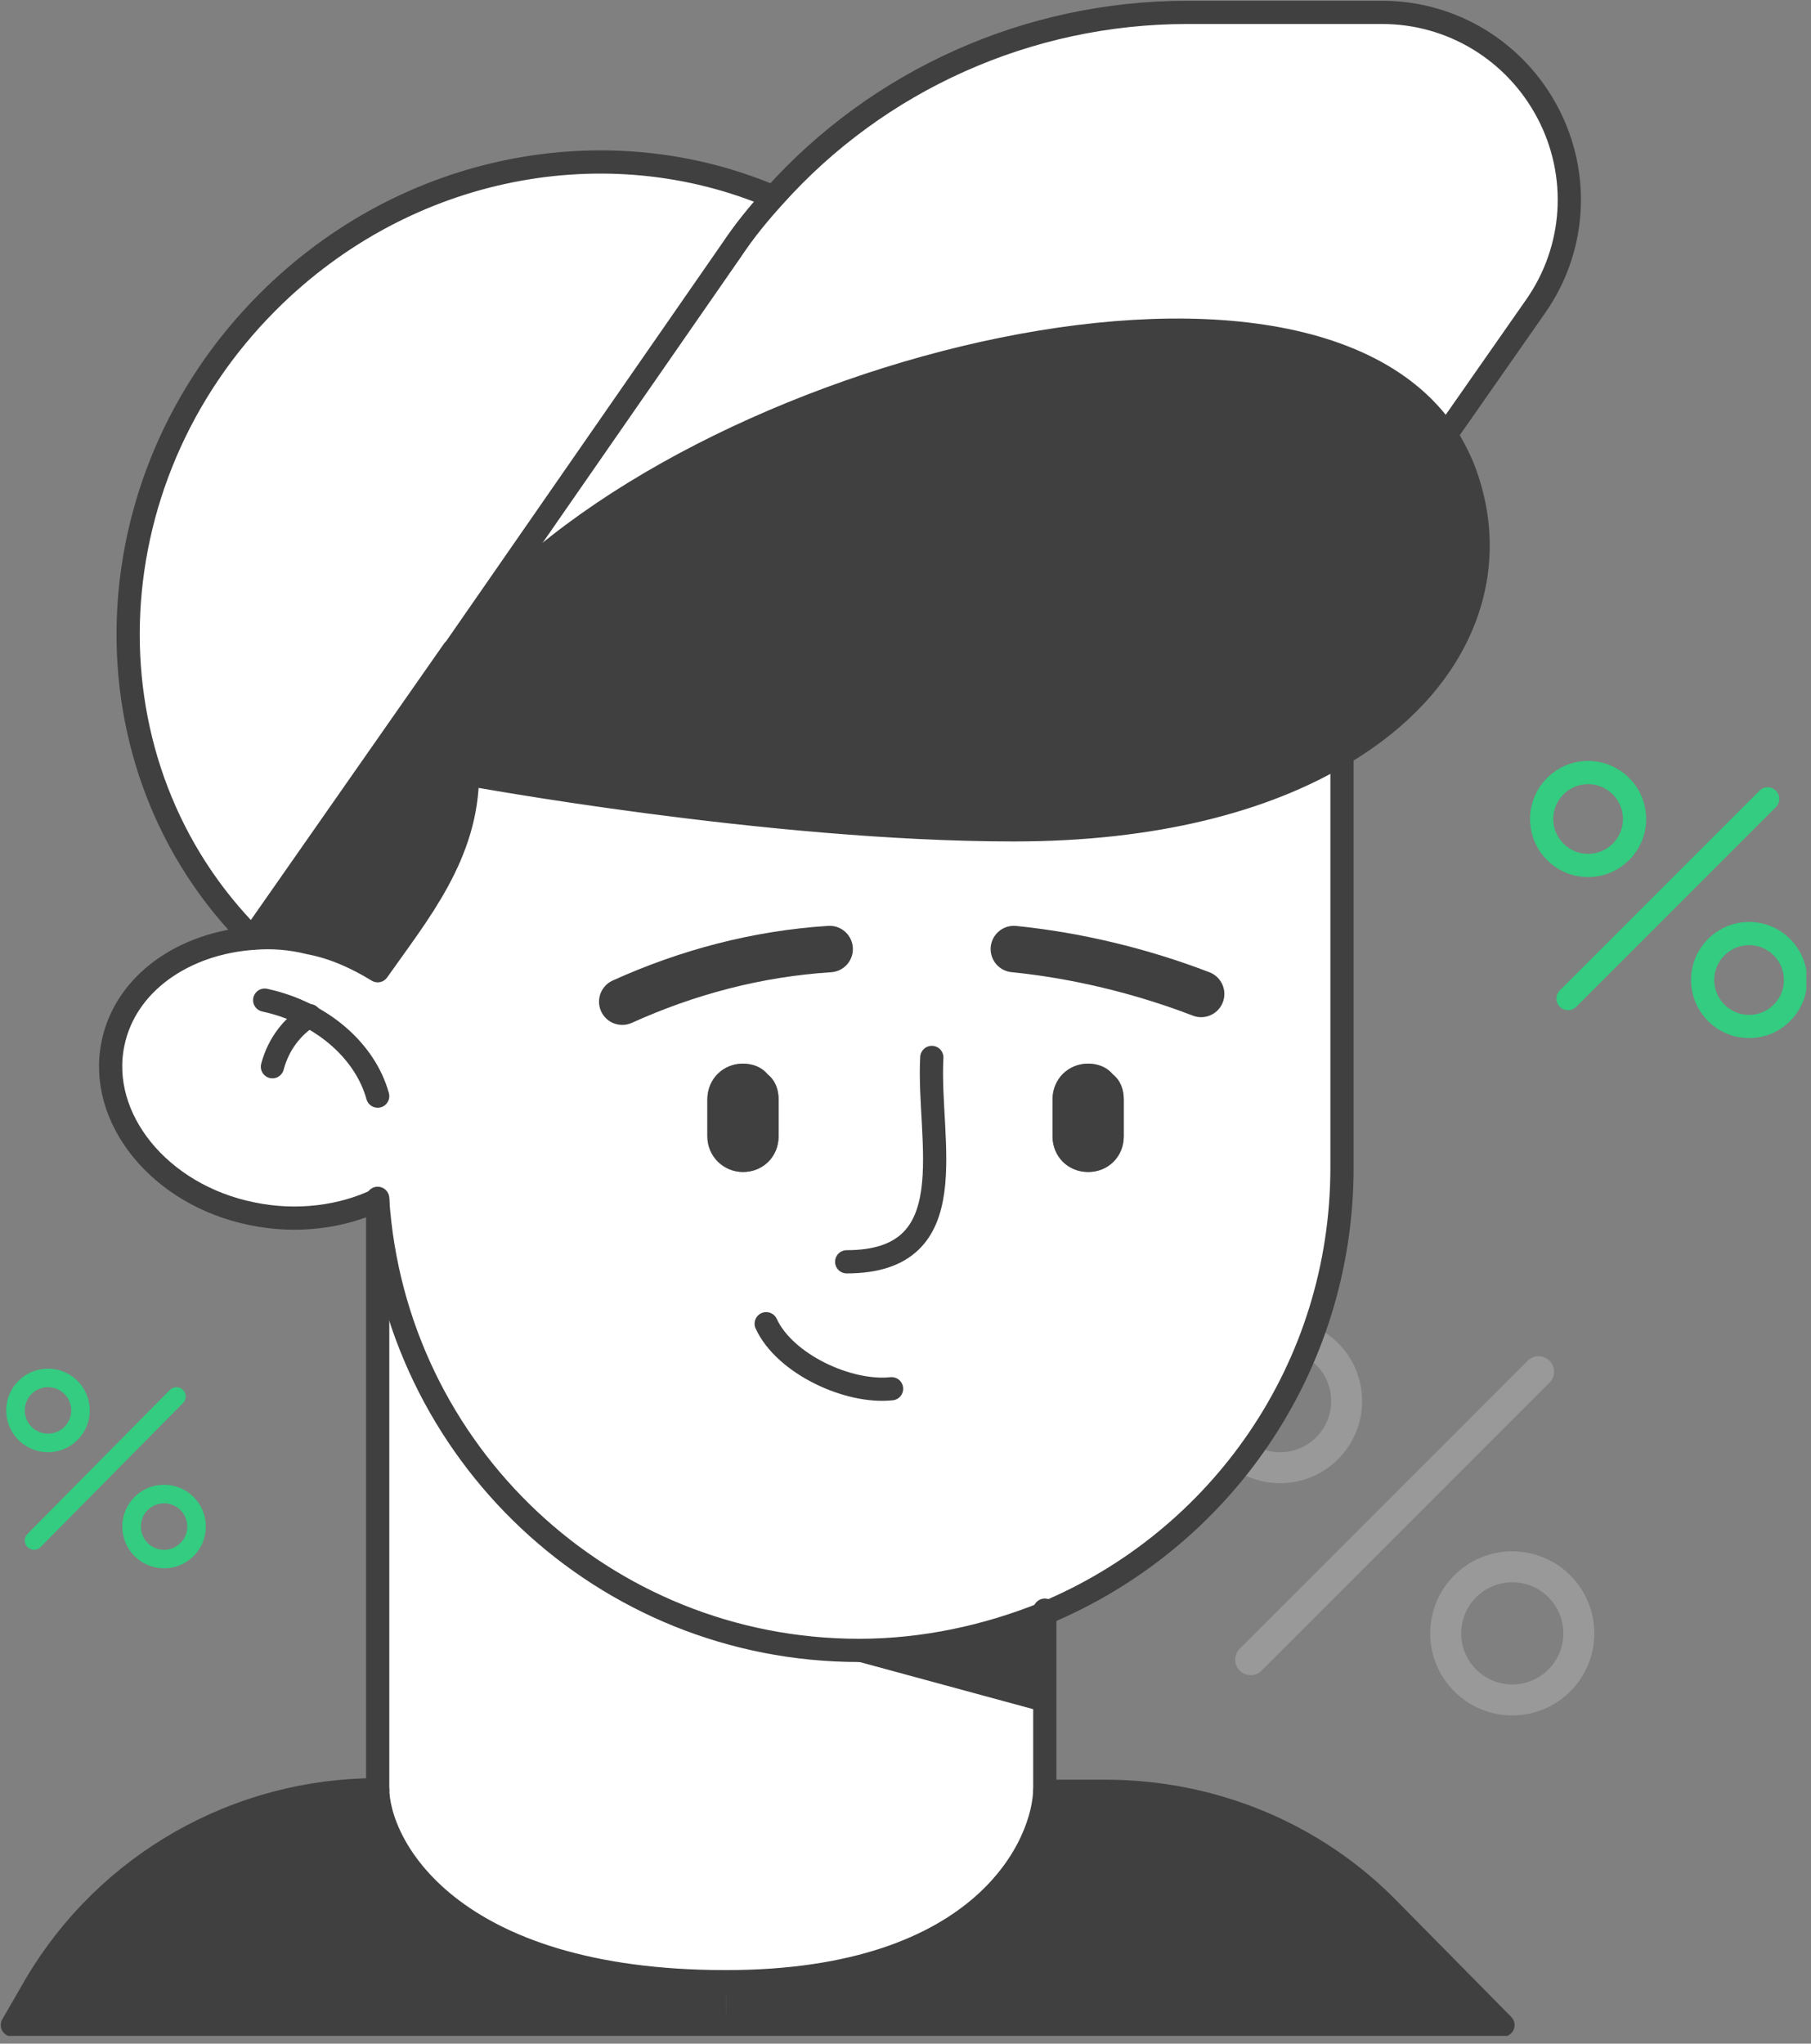 <svg width="117" height="132" viewBox="0 0 117 132" fill="none" xmlns="http://www.w3.org/2000/svg">
<rect x="0" y="0" width="117" height="132" fill="#808080" stroke="none"/>
<g clip-path="url(#clip0_456_335)">
<path d="M97.7 109.8C100.075 109.8 102 107.875 102 105.5C102 103.125 100.075 101.2 97.7 101.2C95.325 101.2 93.4 103.125 93.4 105.5C93.4 107.875 95.325 109.8 97.7 109.8Z" stroke="#999999" stroke-width="2" stroke-miterlimit="10" stroke-linecap="round" stroke-linejoin="round"/>
<path d="M82.7 94.8C85.075 94.8 87 92.874 87 90.5C87 88.125 85.075 86.2 82.7 86.2C80.325 86.2 78.4 88.125 78.4 90.5C78.4 92.874 80.325 94.8 82.7 94.8Z" stroke="#999999" stroke-width="2" stroke-miterlimit="10" stroke-linecap="round" stroke-linejoin="round"/>
<path d="M80.8 107.2L99.4 88.6" stroke="#999999" stroke-width="2" stroke-miterlimit="10" stroke-linecap="round" stroke-linejoin="round"/>
<path d="M113 66.3C114.657 66.3 116 64.957 116 63.3C116 61.643 114.657 60.3 113 60.3C111.343 60.3 110 61.643 110 63.3C110 64.957 111.343 66.3 113 66.3Z" stroke="#33CC80" stroke-width="1.5" stroke-miterlimit="10" stroke-linecap="round" stroke-linejoin="round"/>
<path d="M102.6 55.9C104.257 55.9 105.6 54.557 105.6 52.9C105.6 51.243 104.257 49.9 102.6 49.9C100.943 49.9 99.6 51.243 99.6 52.9C99.6 54.557 100.943 55.9 102.6 55.9Z" stroke="#33CC80" stroke-width="1.5" stroke-miterlimit="10" stroke-linecap="round" stroke-linejoin="round"/>
<path d="M101.3 64.5L114.2 51.6" stroke="#33CC80" stroke-width="1.5" stroke-miterlimit="10" stroke-linecap="round" stroke-linejoin="round"/>
<path d="M10.6 100.7C11.76 100.7 12.7 99.76 12.7 98.6C12.7 97.44 11.76 96.5 10.6 96.5C9.44 96.5 8.5 97.44 8.5 98.6C8.5 99.76 9.44 100.7 10.6 100.7Z" stroke="#33CC80" stroke-width="1.2" stroke-miterlimit="10" stroke-linecap="round" stroke-linejoin="round"/>
<path d="M3.1 93.2C4.26 93.2 5.2 92.26 5.2 91.1C5.2 89.94 4.26 89 3.1 89C1.94 89 1 89.94 1 91.1C1 92.26 1.94 93.2 3.1 93.2Z" stroke="#33CC80" stroke-width="1.2" stroke-miterlimit="10" stroke-linecap="round" stroke-linejoin="round"/>
<path d="M2.2 99.5L11.4 90.2" stroke="#33CC80" stroke-width="1.2" stroke-miterlimit="10" stroke-linecap="round" stroke-linejoin="round"/>
<path d="M100 7.2C102.1 11.2 101.8 16 99.2 19.7L93.4 28C83.6 13 41.3 24.8 29.3 41.8L47.2 16.1C48 14.9 49 13.7 49.9 12.7C56.7 5.2 66.4 0.8 76.7 0.8H89.3C93.8 0.8 97.9 3.3 100 7.2Z" fill="white"/>
<path d="M89.6 123.2L97 130.7H46.9V128C63.7 128 67.5 119 67.5 115.5H71.4C78.2 115.6 84.8 118.3 89.6 123.2Z" fill="#404040"/>
<path d="M94.7 30.7C97 37.2 94.3 44.2 86.7 48.7C81.7 51.7 74.7 53.6 65.6 53.6C49.8 53.6 30.3 50 30.3 50C30.3 55.2 27 59 24.4 62.6C23.1 61.8 21.6 61.2 20 60.8C18.8 60.6 17.6 60.5 16.4 60.5L29.3 42L29.4 41.9C41.3 24.9 83.6 13.1 93.5 28.1C93.9 28.9 94.3 29.7 94.7 30.7Z" fill="#404040"/>
<path d="M86.7 48.7V75.4C86.7 88.4 78.8 99.5 67.5 104.2C63.8 105.7 59.7 106.6 55.5 106.6C39 106.6 25.5 93.8 24.4 77.5C22.1 78.6 19.2 79 16.3 78.4C10.3 77.2 6.3 72.2 7.3 67.4C8.1 63.5 11.9 60.9 16.4 60.6C17.6 60.5 18.8 60.6 20 60.9C21.6 61.2 23.1 61.9 24.4 62.7C27 59 30.2 55.2 30.2 50C30.2 50 49.7 53.6 65.5 53.6C74.6 53.6 81.7 51.7 86.7 48.7ZM72.6 73.4V71C72.6 70.4 72.4 69.8 71.9 69.4C71.5 69 70.9 68.7 70.3 68.7C69.1 68.7 68 69.7 68 71V73.4C68 74.7 69 75.7 70.3 75.7C71.6 75.7 72.6 74.7 72.6 73.4ZM50.3 73.4V71C50.3 70.4 50.1 69.8 49.6 69.4C49.2 69 48.6 68.7 48 68.7C46.8 68.7 45.7 69.7 45.7 71V73.4C45.7 74.7 46.7 75.7 48 75.7C49.3 75.7 50.3 74.7 50.3 73.4Z" fill="white"/>
<path d="M72.6 71V73.4C72.6 74.7 71.6 75.7 70.3 75.7C69 75.7 68 74.7 68 73.4V71C68 69.7 69 68.7 70.3 68.7C70.9 68.7 71.5 68.9 71.9 69.4C72.4 69.8 72.6 70.4 72.6 71Z" fill="#404040"/>
<path d="M67.5 104.1C63.8 105.6 59.7 106.5 55.5 106.5C54.1 106.5 52.7 106.4 51.3 106.2L67.5 110.7V104.1Z" fill="#404040"/>
<path d="M51.3 106.2C49.9 106 48.6 105.7 47.3 105.4C34.7 102 25.3 90.9 24.4 77.4V115.5C24.4 119.2 28.9 128 46.9 128C56.1 128 61.4 125.3 64.3 122.3C66.7 119.8 67.5 117.1 67.5 115.5V110.6L51.3 106.2Z" fill="white"/>
<path d="M50.3 71V73.4C50.3 74.7 49.3 75.7 48 75.7C46.8 75.7 45.7 74.7 45.7 73.4V71C45.7 69.7 46.7 68.7 48 68.7C48.6 68.7 49.2 68.9 49.6 69.4C50.1 69.8 50.3 70.4 50.3 71Z" fill="#404040"/>
<path d="M50 12.7C49 13.8 48.1 14.9 47.3 16.1L29.4 41.9L29.3 42L16.3 60.6C5.2 49.5 5.7 31.1 17.3 19.5C26.3 10.5 39.4 8.1 50 12.7Z" fill="white"/>
<path d="M46.9 128.1V130.8H0.8L2.3 128.2C6.9 120.4 15.3 115.6 24.4 115.6C24.4 119.3 28.9 128.1 46.9 128.1Z" fill="#404040"/>
<path d="M86.7 48.7V75.4C86.7 88.4 78.8 99.5 67.5 104.2C63.8 105.7 59.7 106.6 55.5 106.6C39 106.6 25.5 93.8 24.4 77.5C22.1 78.6 19.2 79 16.3 78.4C10.3 77.2 6.3 72.2 7.3 67.4C8.1 63.5 11.9 60.9 16.4 60.6C17.6 60.5 18.8 60.6 20 60.9C21.6 61.2 23.1 61.9 24.4 62.7C27 59 30.2 55.2 30.2 50C30.2 50 49.7 53.6 65.5 53.6C74.6 53.6 81.7 51.7 86.7 48.7ZM86.7 48.7C94.3 44.2 97 37.2 94.7 30.7C94.4 29.8 93.9 28.9 93.5 28.2C83.7 13.2 41.4 25 29.4 42" stroke="#404040" stroke-width="1.5" stroke-miterlimit="10" stroke-linecap="round" stroke-linejoin="round"/>
<path d="M17.1 64.6C20.8 65.4 23.6 67.9 24.4 70.8" stroke="#404040" stroke-width="1.5" stroke-miterlimit="10" stroke-linecap="round" stroke-linejoin="round"/>
<path d="M17.6 68.9C18 67.4 18.9 66.3 20 65.6" stroke="#404040" stroke-width="1.5" stroke-miterlimit="10" stroke-linecap="round" stroke-linejoin="round"/>
<path d="M24.4 115.6C15.3 115.6 6.9 120.4 2.3 128.2L0.8 130.8H46.9H97.1L89.7 123.3C84.9 118.4 78.3 115.7 71.4 115.7H67.5" stroke="#404040" stroke-width="1.5" stroke-miterlimit="10" stroke-linecap="round" stroke-linejoin="round"/>
<path d="M24.4 77.4V115.5C24.4 119.2 29 128 46.9 128C63.7 128 67.5 119 67.5 115.5V104" stroke="#404040" stroke-width="1.5" stroke-miterlimit="10" stroke-linecap="round" stroke-linejoin="round"/>
<path d="M93.4 28.1L99.2 19.8C101.8 16.1 102.1 11.3 100 7.3C97.9 3.3 93.8 0.8 89.3 0.8H76.7C66.4 0.8 56.7 5.2 50 12.7C49 13.8 48.1 14.9 47.3 16.1L29.4 41.9L29.3 42L16.3 60.6C5.2 49.5 5.7 31.1 17.3 19.5C26.3 10.5 39.3 8.2 49.9 12.7" stroke="#404040" stroke-width="1.5" stroke-miterlimit="10" stroke-linecap="round" stroke-linejoin="round"/>
<path d="M60.2 68.3C59.9 73.7 62.5 81.5 54.7 81.5" stroke="#404040" stroke-width="1.5" stroke-miterlimit="10" stroke-linecap="round" stroke-linejoin="round"/>
<path d="M40.2 64.7C44.4 62.8 48.9 61.6 53.6 61.3" stroke="#404040" stroke-width="3" stroke-miterlimit="10" stroke-linecap="round" stroke-linejoin="round"/>
<path d="M77.6 64.2C73.7 62.7 69.5 61.7 65.5 61.3" stroke="#404040" stroke-width="3" stroke-miterlimit="10" stroke-linecap="round" stroke-linejoin="round"/>
<path d="M49.5 85.5C50.7 88.1 54.8 90 57.6 89.7" stroke="#404040" stroke-width="1.5" stroke-miterlimit="10" stroke-linecap="round" stroke-linejoin="round"/>
</g>
<defs>
<clipPath id="clip0_456_335">
<rect width="116.7" height="131.5" fill="white"/>
</clipPath>
</defs>
</svg>
